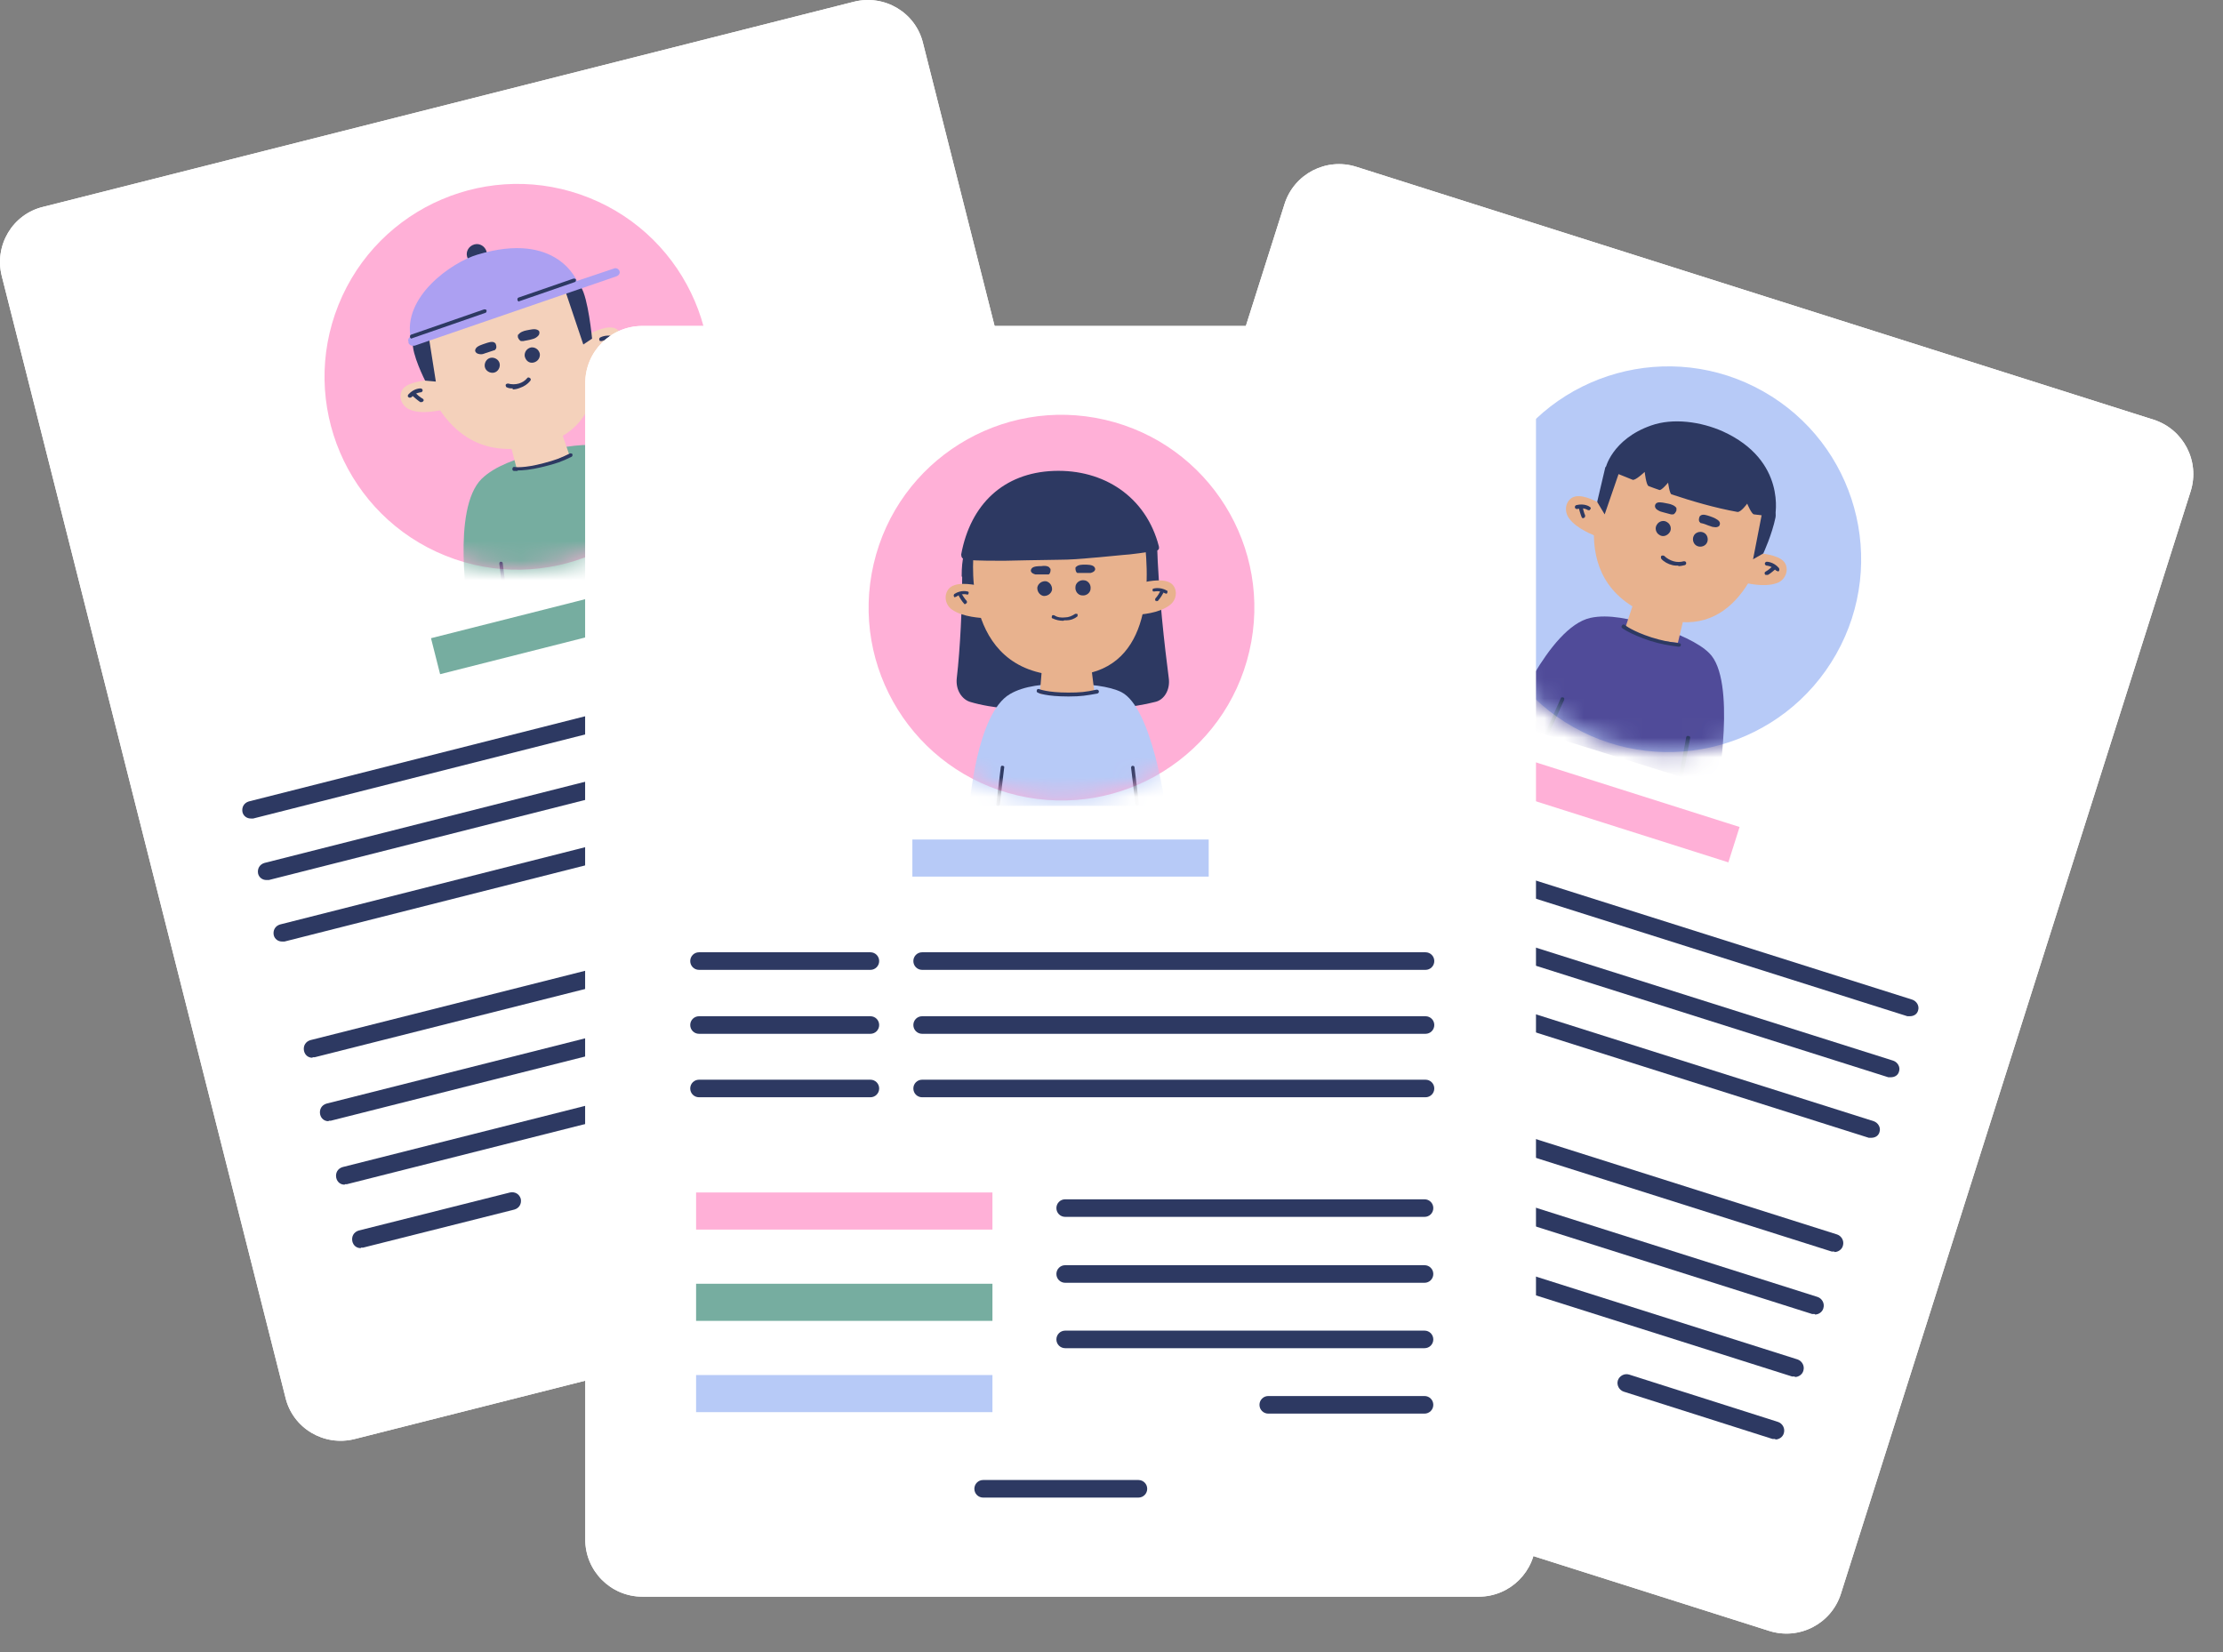 <svg width="113" height="84" viewBox="0 0 113 84" fill="none" xmlns="http://www.w3.org/2000/svg">
<rect x="0" y="0" width="113" height="84" fill="#808080" stroke="none"/>
<g id="Group 1437253761">
<g id="Group">
<g id="Group_2">
<g id="Group_3">
<path id="Vector" d="M59.231 62.73L18.034 73.153C16.47 73.55 14.882 72.607 14.51 71.044L0.091 14.038C-0.306 12.475 0.637 10.886 2.2 10.514L43.397 0.091C44.961 -0.306 46.549 0.637 46.921 2.2L61.34 59.181C61.737 60.745 60.794 62.333 59.231 62.705V62.73Z" fill="white"/>
<path id="Vector_2" d="M59.231 62.73L18.034 73.153C16.47 73.55 14.882 72.607 14.51 71.044L0.091 14.038C-0.306 12.475 0.637 10.886 2.2 10.514L43.397 0.091C44.961 -0.306 46.549 0.637 46.921 2.2L61.34 59.181C61.737 60.745 60.794 62.333 59.231 62.705V62.73Z" fill="white"/>
</g>
</g>
<g id="Group_4">
<path id="Vector_3" d="M35.397 22.811C37.416 17.787 34.981 12.078 29.958 10.059C24.935 8.039 19.226 10.475 17.206 15.498C15.187 20.521 17.622 26.23 22.645 28.25C27.669 30.269 33.378 27.834 35.397 22.811Z" fill="#FFB0D7"/>
<g id="Clip path group">
<mask id="mask0_1657_2828" style="mask-type:luminance" maskUnits="userSpaceOnUse" x="16" y="9" width="21" height="20">
<g id="clippath">
<path id="Vector_4" d="M35.397 22.811C37.416 17.787 34.981 12.078 29.958 10.059C24.935 8.039 19.226 10.475 17.206 15.498C15.187 20.521 17.622 26.23 22.645 28.25C27.669 30.269 33.378 27.834 35.397 22.811Z" fill="white"/>
</g>
</mask>
<g mask="url(#mask0_1657_2828)">
<g id="Group_5">
<g id="Group_6">
<path id="Vector_5" d="M24.736 12.797C24.81 13.07 24.636 13.343 24.363 13.418C24.09 13.492 23.817 13.319 23.743 13.046C23.668 12.773 23.842 12.5 24.115 12.425C24.388 12.351 24.661 12.524 24.736 12.797Z" fill="#2D3962"/>
<g id="Group_7">
<g id="Group_8">
<path id="Vector_6" d="M23.818 31.063C23.818 31.063 22.924 25.876 24.488 24.337C25.158 23.692 26.225 23.32 27.441 22.997C28.657 22.675 29.873 22.526 30.593 22.675C32.504 23.097 34.564 28.308 34.564 28.308L23.818 31.063Z" fill="#76ADA0"/>
<path id="Vector_7" d="M25.703 30.542C25.654 30.542 25.604 30.517 25.604 30.467L25.381 28.656C25.381 28.606 25.406 28.556 25.455 28.556C25.505 28.556 25.555 28.581 25.555 28.631L25.778 30.443C25.778 30.492 25.753 30.542 25.703 30.542Z" fill="#2D3962"/>
<path id="Vector_8" d="M32.578 28.805C32.528 28.805 32.504 28.805 32.479 28.73L31.809 27.018C31.809 26.968 31.809 26.919 31.858 26.894C31.908 26.894 31.957 26.894 31.982 26.943L32.652 28.656C32.652 28.705 32.652 28.755 32.603 28.78C32.603 28.78 32.603 28.78 32.578 28.78V28.805Z" fill="#2D3962"/>
<g id="Group_9">
<path id="Vector_9" d="M27.59 22.551C22.304 24.139 21.262 18.307 21.163 17.662C21.163 17.612 21.163 17.587 21.163 17.538V17.463C20.915 16.445 21.51 15.403 22.503 15.105L26.846 13.716C27.863 13.393 28.98 13.889 29.377 14.882C30.345 17.265 31.412 21.434 27.59 22.6V22.551Z" fill="#F4D1BB"/>
<path id="Vector_10" d="M27.441 17.984C27.466 18.183 27.342 18.381 27.119 18.431C26.895 18.48 26.722 18.332 26.672 18.108C26.647 17.91 26.771 17.711 26.995 17.662C27.193 17.637 27.392 17.761 27.441 17.984Z" fill="#2D3962"/>
<path id="Vector_11" d="M24.637 18.58C24.637 18.381 24.786 18.183 25.009 18.183C25.207 18.183 25.406 18.332 25.406 18.555C25.406 18.753 25.257 18.952 25.034 18.952C24.835 18.952 24.637 18.803 24.637 18.58Z" fill="#2D3962"/>
<path id="Vector_12" d="M29.823 17.041C30.22 16.843 30.965 16.47 31.362 16.743C31.709 16.967 31.759 17.463 31.486 17.786C31.064 18.332 30.195 18.605 29.947 18.729" fill="#F4D1BB"/>
<g id="Group_10">
<path id="Vector_13" d="M30.544 17.339C30.519 17.339 30.469 17.339 30.469 17.289C30.444 17.24 30.469 17.19 30.494 17.165C30.494 17.165 30.767 16.991 31.189 17.091C31.239 17.091 31.263 17.165 31.263 17.215C31.263 17.265 31.189 17.289 31.139 17.289C30.817 17.215 30.618 17.339 30.593 17.339C30.593 17.339 30.569 17.339 30.544 17.339Z" fill="#2D3962"/>
<path id="Vector_14" d="M30.766 17.761C30.766 17.761 30.741 17.761 30.717 17.761C30.667 17.736 30.642 17.686 30.667 17.637C30.667 17.637 30.741 17.488 30.816 17.215C30.816 17.165 30.89 17.14 30.94 17.14C30.99 17.14 31.014 17.215 31.014 17.265C30.94 17.562 30.866 17.711 30.866 17.736C30.866 17.761 30.816 17.786 30.791 17.786L30.766 17.761Z" fill="#2D3962"/>
</g>
<path id="Vector_15" d="M21.882 19.324C21.436 19.349 20.616 19.448 20.418 19.87C20.244 20.243 20.468 20.689 20.865 20.838C21.51 21.086 22.403 20.838 22.676 20.813" fill="#F4D1BB"/>
<g id="Group_11">
<path id="Vector_16" d="M20.84 20.218C20.84 20.218 20.791 20.218 20.766 20.193C20.716 20.168 20.716 20.094 20.766 20.044C21.064 19.721 21.386 19.746 21.386 19.746C21.436 19.746 21.485 19.796 21.485 19.846C21.485 19.895 21.436 19.945 21.386 19.945C21.386 19.945 21.138 19.945 20.915 20.193C20.915 20.193 20.865 20.218 20.84 20.218Z" fill="#2D3962"/>
<path id="Vector_17" d="M21.411 20.441C21.411 20.441 21.387 20.441 21.362 20.441C21.362 20.441 21.213 20.342 20.989 20.143C20.94 20.094 20.94 20.044 20.989 19.994C21.039 19.945 21.089 19.945 21.138 19.994C21.337 20.193 21.486 20.267 21.486 20.267C21.535 20.292 21.56 20.367 21.511 20.392C21.511 20.416 21.461 20.441 21.436 20.441H21.411Z" fill="#2D3962"/>
</g>
<path id="Vector_18" d="M25.902 22.427L26.275 23.866L27.813 23.593L28.93 23.097L28.409 21.583L25.902 22.427Z" fill="#F4D1BB"/>
<path id="Vector_19" d="M26.349 17.016C26.424 16.892 26.622 16.818 26.771 16.793C26.92 16.768 27.168 16.694 27.317 16.768C27.391 16.793 27.441 16.867 27.416 16.942C27.416 17.041 27.317 17.116 27.242 17.165C27.168 17.215 27.069 17.24 26.97 17.264C26.845 17.289 26.721 17.314 26.597 17.339C26.572 17.339 26.523 17.339 26.498 17.339C26.424 17.339 26.349 17.215 26.324 17.14C26.324 17.091 26.324 17.041 26.324 17.016H26.349Z" fill="#2D3962"/>
<path id="Vector_20" d="M25.133 17.413C25.009 17.339 24.81 17.413 24.661 17.463C24.512 17.513 24.264 17.587 24.19 17.711C24.14 17.786 24.14 17.86 24.19 17.91C24.239 17.984 24.363 18.009 24.463 18.009C24.562 18.009 24.636 17.959 24.736 17.935C24.86 17.885 24.984 17.86 25.108 17.811C25.133 17.811 25.157 17.811 25.182 17.761C25.257 17.711 25.232 17.562 25.207 17.513C25.207 17.463 25.157 17.438 25.133 17.413Z" fill="#2D3962"/>
<path id="Vector_21" d="M20.989 17.389C20.915 17.984 21.609 19.349 21.609 19.349L22.155 19.399L21.783 17.041C21.783 17.041 21.039 17.165 21.014 17.389H20.989Z" fill="#2D3962"/>
<path id="Vector_22" d="M29.526 14.584C29.899 15.13 30.097 17.215 30.097 17.215L29.651 17.513L28.683 14.634C28.683 14.634 29.402 14.386 29.526 14.559V14.584Z" fill="#2D3962"/>
</g>
<path id="Vector_23" d="M26.323 23.94C26.199 23.94 26.125 23.94 26.125 23.94C26.075 23.94 26.026 23.891 26.05 23.816C26.05 23.767 26.1 23.717 26.175 23.742C26.175 23.742 26.621 23.816 27.639 23.543C28.21 23.394 28.483 23.295 28.979 23.047C29.029 23.047 29.078 23.047 29.103 23.097C29.103 23.146 29.103 23.196 29.053 23.221C28.557 23.469 28.259 23.568 27.664 23.717C26.969 23.891 26.547 23.916 26.299 23.916L26.323 23.94Z" fill="#2D3962"/>
</g>
<path id="Vector_24" d="M26.075 19.746C25.976 19.746 25.877 19.746 25.778 19.697C25.728 19.697 25.703 19.622 25.703 19.573C25.703 19.523 25.778 19.498 25.827 19.498C26.001 19.548 26.2 19.548 26.373 19.498C26.547 19.448 26.696 19.349 26.795 19.225C26.82 19.175 26.894 19.175 26.944 19.225C26.994 19.25 26.994 19.324 26.944 19.374C26.82 19.523 26.646 19.647 26.423 19.721C26.299 19.771 26.175 19.796 26.051 19.796L26.075 19.746Z" fill="#2D3962"/>
</g>
<path id="Vector_25" d="M21.038 17.587L31.362 14.038C31.461 13.989 31.536 13.889 31.486 13.765C31.436 13.666 31.337 13.616 31.238 13.641L20.889 17.116C20.79 17.14 20.715 17.265 20.765 17.364V17.438C20.814 17.538 20.939 17.612 21.038 17.562V17.587Z" fill="#ACA0F2"/>
<path id="Vector_26" d="M24.264 12.946C22.998 13.319 20.417 15.081 20.889 17.24L29.352 14.336C29.352 14.336 28.359 11.706 24.264 12.946Z" fill="#ACA0F2"/>
<path id="Vector_27" d="M26.399 15.329C26.349 15.329 26.325 15.304 26.3 15.254C26.3 15.205 26.3 15.155 26.349 15.13L29.154 14.162C29.203 14.162 29.253 14.162 29.278 14.212C29.278 14.262 29.278 14.311 29.228 14.336L26.424 15.304C26.424 15.304 26.424 15.304 26.399 15.304V15.329Z" fill="#2D3962"/>
<path id="Vector_28" d="M20.938 17.215C20.889 17.215 20.864 17.19 20.839 17.14C20.839 17.091 20.839 17.041 20.889 17.016L24.611 15.726C24.661 15.726 24.71 15.726 24.735 15.775C24.735 15.825 24.735 15.875 24.686 15.9L20.963 17.19C20.963 17.19 20.963 17.19 20.938 17.19V17.215Z" fill="#2D3962"/>
</g>
</g>
</g>
</g>
</g>
<path id="Vector_29" d="M36.513 28.749L21.909 32.444L22.372 34.273L36.976 30.578L36.513 28.749Z" fill="#76ADA0"/>
<g id="Group_12">
<path id="Vector_30" d="M37.429 49.012L52.033 45.317L51.571 43.489L36.967 47.184L37.429 49.012Z" fill="#76ADA0"/>
<path id="Vector_31" d="M38.572 53.5L53.176 49.804L52.713 47.976L38.109 51.671L38.572 53.5Z" fill="#B7CAF7"/>
<path id="Vector_32" d="M39.688 57.987L54.292 54.292L53.829 52.463L39.225 56.159L39.688 57.987Z" fill="#FFB0D7"/>
<g id="Group_13">
<path id="Vector_33" d="M40.097 34.686C39.898 34.686 39.724 34.562 39.675 34.364C39.625 34.116 39.749 33.892 39.998 33.818L48.435 31.683C48.684 31.634 48.907 31.758 48.981 32.006C49.031 32.254 48.907 32.478 48.659 32.552L40.221 34.686C40.196 34.686 40.146 34.686 40.122 34.686H40.097Z" fill="#2D3962"/>
<path id="Vector_34" d="M40.866 37.813C40.668 37.813 40.494 37.689 40.444 37.491C40.395 37.242 40.519 37.019 40.767 36.945L49.205 34.81C49.453 34.761 49.676 34.885 49.751 35.133C49.801 35.381 49.676 35.605 49.428 35.679L40.99 37.813C40.965 37.813 40.916 37.813 40.891 37.813H40.866Z" fill="#2D3962"/>
<path id="Vector_35" d="M41.66 40.965C41.462 40.965 41.288 40.841 41.238 40.643C41.189 40.394 41.313 40.171 41.561 40.097L49.999 37.962C50.222 37.913 50.47 38.037 50.545 38.285C50.594 38.533 50.47 38.757 50.222 38.831L41.784 40.965C41.76 40.965 41.71 40.965 41.685 40.965H41.66Z" fill="#2D3962"/>
<path id="Vector_36" d="M12.748 41.61C12.55 41.61 12.376 41.486 12.326 41.288C12.277 41.04 12.401 40.816 12.649 40.742L37.441 34.463C37.69 34.413 37.913 34.537 37.987 34.786C38.037 35.034 37.913 35.257 37.665 35.332L12.872 41.61C12.847 41.61 12.798 41.61 12.773 41.61H12.748Z" fill="#2D3962"/>
<path id="Vector_37" d="M13.542 44.737C13.344 44.737 13.17 44.613 13.12 44.415C13.07 44.167 13.195 43.943 13.443 43.869L38.235 37.59C38.484 37.54 38.707 37.664 38.781 37.913C38.831 38.161 38.707 38.384 38.459 38.459L13.666 44.737C13.641 44.737 13.592 44.737 13.567 44.737H13.542Z" fill="#2D3962"/>
<path id="Vector_38" d="M14.337 47.864C14.138 47.864 13.965 47.74 13.915 47.542C13.865 47.294 13.989 47.07 14.238 46.996L39.03 40.717C39.279 40.667 39.502 40.791 39.576 41.04C39.626 41.288 39.502 41.511 39.254 41.586L14.461 47.864C14.436 47.864 14.387 47.864 14.362 47.864H14.337Z" fill="#2D3962"/>
</g>
<path id="Vector_39" d="M15.875 53.771C15.677 53.771 15.503 53.647 15.453 53.423C15.403 53.175 15.528 52.952 15.776 52.877L33.471 48.41C33.719 48.361 33.942 48.485 34.017 48.733C34.066 48.981 33.942 49.205 33.694 49.279L15.999 53.746C15.974 53.746 15.925 53.746 15.9 53.746L15.875 53.771Z" fill="#2D3962"/>
<path id="Vector_40" d="M16.694 56.997C16.496 56.997 16.322 56.873 16.273 56.65C16.223 56.402 16.347 56.178 16.595 56.104L34.29 51.637C34.538 51.587 34.761 51.711 34.836 51.959C34.886 52.208 34.761 52.431 34.513 52.505L16.819 56.972C16.794 56.972 16.744 56.972 16.719 56.972L16.694 56.997Z" fill="#2D3962"/>
<path id="Vector_41" d="M17.514 60.224C17.315 60.224 17.142 60.099 17.092 59.876C17.042 59.628 17.166 59.404 17.415 59.33L35.109 54.863C35.358 54.813 35.581 54.937 35.655 55.185C35.705 55.434 35.581 55.657 35.333 55.731L17.638 60.199C17.613 60.199 17.563 60.199 17.539 60.199L17.514 60.224Z" fill="#2D3962"/>
<path id="Vector_42" d="M18.332 63.45C18.134 63.45 17.96 63.326 17.91 63.102C17.861 62.854 17.985 62.631 18.233 62.556L25.926 60.621C26.174 60.571 26.398 60.695 26.472 60.943C26.522 61.191 26.398 61.415 26.15 61.489L18.456 63.425C18.431 63.425 18.382 63.425 18.357 63.425L18.332 63.45Z" fill="#2D3962"/>
</g>
</g>
<g id="Group_14">
<g id="Group_15">
<g id="Group_16">
<path id="Vector_43" d="M65.297 10.369L47.52 66.409C47.035 67.938 47.881 69.57 49.409 70.055L89.932 82.909C91.46 83.394 93.092 82.548 93.577 81.02L111.354 24.979C111.839 23.451 110.993 21.818 109.465 21.333L68.942 8.479C67.414 7.994 65.782 8.84 65.297 10.369Z" fill="white"/>
<path id="Vector_44" d="M65.297 10.369L47.52 66.409C47.035 67.938 47.881 69.57 49.409 70.055L89.932 82.909C91.46 83.394 93.092 82.548 93.577 81.02L111.354 24.979C111.839 23.451 110.993 21.818 109.465 21.333L68.942 8.479C67.414 7.994 65.782 8.84 65.297 10.369Z" fill="white"/>
</g>
</g>
<g id="Group_17">
<path id="Vector_45" d="M93.335 33.256C96.001 28.544 94.342 22.563 89.63 19.897C84.918 17.231 78.936 18.889 76.27 23.602C73.605 28.314 75.263 34.295 79.975 36.961C84.688 39.627 90.669 37.968 93.335 33.256Z" fill="#B7CAF7"/>
<g id="Clip path group_2">
<mask id="mask1_1657_2828" style="mask-type:luminance" maskUnits="userSpaceOnUse" x="74" y="18" width="21" height="21">
<g id="clippath-1">
<path id="Vector_46" d="M93.335 33.256C96.001 28.544 94.342 22.563 89.63 19.897C84.918 17.231 78.936 18.889 76.27 23.602C73.605 28.314 75.263 34.295 79.975 36.961C84.688 39.627 90.669 37.968 93.335 33.256Z" fill="white"/>
</g>
</mask>
<g mask="url(#mask1_1657_2828)">
<g id="Group_18">
<g id="Group_19">
<g id="Group_20">
<path id="Vector_47" d="M76.728 36.771C76.728 36.771 78.689 31.882 80.848 31.41C81.766 31.212 82.858 31.46 84.05 31.807C85.266 32.18 86.358 32.676 86.879 33.197C88.293 34.562 87.301 40.072 87.301 40.072L76.728 36.771Z" fill="#504B99"/>
<path id="Vector_48" d="M78.665 37.342C78.665 37.342 78.64 37.342 78.615 37.342C78.565 37.342 78.541 37.267 78.565 37.218L79.335 35.505C79.335 35.456 79.409 35.431 79.459 35.456C79.508 35.456 79.533 35.53 79.508 35.58L78.739 37.292C78.739 37.317 78.689 37.342 78.64 37.342H78.665Z" fill="#2D3962"/>
<path id="Vector_49" d="M85.439 39.476C85.39 39.476 85.34 39.426 85.365 39.352L85.712 37.49C85.712 37.441 85.762 37.391 85.837 37.416C85.886 37.416 85.936 37.466 85.911 37.54L85.564 39.401C85.564 39.451 85.514 39.476 85.464 39.476H85.439Z" fill="#2D3962"/>
<g id="Group_21">
<path id="Vector_50" d="M84.447 31.46C79.161 29.896 81.494 24.461 81.767 23.841C81.767 23.791 81.792 23.767 81.817 23.717V23.642C82.214 22.675 83.281 22.129 84.299 22.402L88.716 23.618C89.734 23.891 90.379 24.933 90.18 25.975C89.684 28.507 88.294 32.577 84.447 31.435V31.46Z" fill="#E8B28E"/>
<path id="Vector_51" d="M86.78 27.564C86.705 27.762 86.457 27.837 86.284 27.762C86.085 27.688 86.01 27.439 86.085 27.266C86.159 27.067 86.408 26.993 86.581 27.067C86.78 27.142 86.854 27.39 86.78 27.564Z" fill="#2D3962"/>
<path id="Vector_52" d="M84.224 26.67C84.323 26.496 84.571 26.422 84.745 26.546C84.919 26.645 84.993 26.893 84.869 27.067C84.745 27.241 84.522 27.315 84.348 27.191C84.174 27.092 84.1 26.844 84.224 26.67Z" fill="#2D3962"/>
<path id="Vector_53" d="M85.316 28.755C85.217 28.755 85.117 28.755 85.018 28.73C84.795 28.68 84.571 28.556 84.447 28.407C84.422 28.358 84.422 28.308 84.447 28.259C84.497 28.234 84.547 28.234 84.596 28.259C84.72 28.383 84.894 28.482 85.068 28.532C85.242 28.581 85.415 28.581 85.589 28.532C85.639 28.532 85.688 28.532 85.713 28.606C85.713 28.656 85.713 28.705 85.639 28.73C85.539 28.755 85.415 28.78 85.316 28.78V28.755Z" fill="#2D3962"/>
<path id="Vector_54" d="M89.336 28.11C89.783 28.159 90.602 28.259 90.775 28.705C90.924 29.078 90.701 29.524 90.304 29.648C89.659 29.872 88.765 29.648 88.492 29.574" fill="#E8B28E"/>
<g id="Group_22">
<path id="Vector_55" d="M90.354 29.028C90.329 29.028 90.305 29.028 90.28 29.003C90.056 28.755 89.808 28.755 89.808 28.755C89.759 28.755 89.709 28.705 89.709 28.655C89.709 28.606 89.759 28.556 89.808 28.556C89.808 28.556 90.156 28.556 90.429 28.879C90.454 28.928 90.454 28.978 90.429 29.028C90.429 29.028 90.379 29.053 90.354 29.053V29.028Z" fill="#2D3962"/>
<path id="Vector_56" d="M89.783 29.226C89.759 29.226 89.709 29.226 89.709 29.177C89.684 29.127 89.709 29.077 89.759 29.053C89.759 29.053 89.907 28.978 90.106 28.78C90.156 28.755 90.205 28.755 90.255 28.78C90.28 28.829 90.28 28.879 90.255 28.928C90.032 29.127 89.883 29.226 89.858 29.226C89.858 29.226 89.833 29.226 89.808 29.226H89.783Z" fill="#2D3962"/>
</g>
<path id="Vector_57" d="M81.444 25.653C81.047 25.429 80.328 25.057 79.906 25.305C79.558 25.529 79.508 26 79.757 26.348C80.154 26.894 81.022 27.216 81.295 27.316" fill="#E8B28E"/>
<g id="Group_23">
<path id="Vector_58" d="M80.751 25.926H80.701C80.701 25.926 80.502 25.777 80.18 25.876C80.13 25.876 80.081 25.876 80.056 25.802C80.056 25.752 80.056 25.702 80.13 25.677C80.552 25.578 80.8 25.752 80.825 25.777C80.875 25.802 80.875 25.876 80.825 25.901C80.825 25.926 80.775 25.95 80.751 25.95V25.926Z" fill="#2D3962"/>
<path id="Vector_59" d="M80.502 26.348C80.477 26.348 80.428 26.348 80.403 26.298C80.403 26.298 80.328 26.124 80.254 25.826C80.254 25.777 80.254 25.727 80.328 25.702C80.378 25.702 80.428 25.702 80.452 25.777C80.502 26.05 80.576 26.199 80.576 26.199C80.576 26.248 80.576 26.298 80.527 26.323C80.527 26.323 80.502 26.323 80.477 26.323L80.502 26.348Z" fill="#2D3962"/>
</g>
<path id="Vector_60" d="M83.107 30.442L82.636 31.857L84.001 32.552L85.291 32.676L85.663 31.113L83.107 30.442Z" fill="#E8B28E"/>
<path id="Vector_61" d="M86.458 26.199C86.582 26.124 86.78 26.199 86.929 26.248C87.078 26.298 87.326 26.397 87.401 26.521C87.45 26.596 87.425 26.67 87.401 26.72C87.351 26.794 87.227 26.819 87.128 26.794C87.028 26.794 86.954 26.744 86.855 26.72C86.731 26.67 86.607 26.62 86.483 26.596C86.458 26.596 86.433 26.596 86.408 26.546C86.334 26.496 86.358 26.348 86.383 26.298C86.383 26.248 86.433 26.223 86.458 26.199Z" fill="#2D3962"/>
<path id="Vector_62" d="M85.217 25.826C85.142 25.702 84.944 25.628 84.795 25.603C84.646 25.578 84.398 25.504 84.249 25.553C84.175 25.578 84.125 25.653 84.125 25.727C84.125 25.826 84.199 25.901 84.299 25.95C84.373 26 84.472 26.025 84.572 26.05C84.696 26.075 84.82 26.124 84.944 26.149C84.969 26.149 85.018 26.149 85.043 26.149C85.118 26.149 85.192 26.025 85.217 25.95C85.217 25.901 85.217 25.851 85.217 25.826Z" fill="#2D3962"/>
<path id="Vector_63" d="M81.196 25.529L81.569 26.149L82.313 23.99L81.941 23.791C81.792 23.742 81.618 23.642 81.593 23.791L81.196 25.479V25.529Z" fill="#2D3962"/>
<path id="Vector_64" d="M89.633 28.134L89.112 28.432L89.609 25.876L89.857 25.826C90.13 25.777 90.303 26.025 90.254 26.298C90.08 27.166 89.633 28.134 89.633 28.134Z" fill="#2D3962"/>
</g>
<path id="Vector_65" d="M85.316 32.875C84.77 32.8 84.447 32.751 83.877 32.577C82.834 32.229 82.462 31.931 82.462 31.931C82.412 31.907 82.412 31.832 82.462 31.783C82.487 31.733 82.561 31.733 82.611 31.783C82.611 31.783 82.958 32.08 83.951 32.403C84.522 32.577 84.795 32.626 85.366 32.701C85.415 32.701 85.465 32.751 85.44 32.8C85.44 32.85 85.391 32.875 85.341 32.875H85.316Z" fill="#2D3962"/>
</g>
<path id="Vector_66" d="M81.617 23.866C81.568 23.841 81.94 22.327 83.925 21.632C85.042 21.235 86.457 21.434 87.574 21.93C90.85 23.419 90.229 26.248 90.229 26.248C89.882 26.248 89.559 26.199 89.162 26.149C89.038 26.149 88.814 25.603 88.814 25.603C88.814 25.603 88.492 26.05 88.318 26.025C87.201 25.826 86.01 25.479 84.968 25.131C84.868 25.107 84.794 24.536 84.794 24.536C84.794 24.536 84.447 24.958 84.347 24.908C84.149 24.834 83.975 24.784 83.801 24.71C83.677 24.66 83.603 23.99 83.603 23.99C83.603 23.99 83.106 24.461 82.982 24.387C82.163 24.064 81.642 23.841 81.642 23.841L81.617 23.866Z" fill="#2D3962"/>
</g>
</g>
</g>
</g>
</g>
<path id="Vector_67" d="M88.427 42.041L74.068 37.486L73.498 39.284L87.857 43.839L88.427 42.041Z" fill="#FFB0D7"/>
<g id="Group_24">
<path id="Vector_68" d="M72.494 55.811L58.135 51.256L57.565 53.054L71.924 57.609L72.494 55.811Z" fill="#76ADA0"/>
<path id="Vector_69" d="M71.099 60.247L56.74 55.692L56.17 57.49L70.529 62.045L71.099 60.247Z" fill="#FFB0D7"/>
<path id="Vector_70" d="M69.706 64.65L55.347 60.095L54.776 61.893L69.135 66.448L69.706 64.65Z" fill="#B7CAF7"/>
<g id="Group_25">
<path id="Vector_71" d="M70.201 43.149C70.152 43.149 70.102 43.149 70.077 43.149L61.764 40.518C61.54 40.444 61.391 40.196 61.466 39.972C61.54 39.749 61.788 39.6 62.012 39.675L70.326 42.305C70.549 42.38 70.698 42.628 70.623 42.851C70.574 43.05 70.4 43.149 70.201 43.149Z" fill="#2D3962"/>
<path id="Vector_72" d="M69.209 46.226C69.16 46.226 69.11 46.226 69.085 46.226L60.771 43.596C60.548 43.521 60.399 43.273 60.474 43.05C60.548 42.826 60.796 42.677 61.02 42.752L69.333 45.383C69.557 45.457 69.706 45.705 69.631 45.928C69.582 46.127 69.408 46.226 69.209 46.226Z" fill="#2D3962"/>
<path id="Vector_73" d="M68.241 49.328C68.192 49.328 68.142 49.328 68.117 49.328L59.803 46.698C59.58 46.623 59.431 46.375 59.506 46.152C59.58 45.928 59.828 45.779 60.052 45.854L68.365 48.485C68.589 48.559 68.738 48.807 68.663 49.031C68.614 49.229 68.44 49.328 68.241 49.328Z" fill="#2D3962"/>
<path id="Vector_74" d="M97.08 51.661C97.03 51.661 96.981 51.661 96.956 51.661L72.56 43.943C72.337 43.869 72.188 43.62 72.263 43.397C72.337 43.174 72.585 43.025 72.808 43.099L97.204 50.818C97.427 50.892 97.576 51.14 97.502 51.364C97.452 51.562 97.278 51.661 97.08 51.661Z" fill="#2D3962"/>
<path id="Vector_75" d="M96.111 54.764C96.062 54.764 96.012 54.764 95.987 54.764L71.592 47.045C71.368 46.971 71.219 46.723 71.294 46.499C71.368 46.276 71.616 46.127 71.84 46.202L96.235 53.92C96.459 53.994 96.608 54.242 96.533 54.466C96.484 54.664 96.31 54.764 96.111 54.764Z" fill="#2D3962"/>
<path id="Vector_76" d="M95.119 57.841C95.069 57.841 95.02 57.841 94.995 57.841L70.599 50.123C70.376 50.048 70.227 49.8 70.302 49.577C70.376 49.353 70.624 49.204 70.848 49.279L95.243 56.997C95.466 57.072 95.615 57.32 95.541 57.543C95.491 57.742 95.318 57.841 95.119 57.841Z" fill="#2D3962"/>
</g>
<path id="Vector_77" d="M93.233 63.623C93.183 63.623 93.134 63.623 93.109 63.623L75.712 58.114C75.488 58.039 75.339 57.791 75.414 57.543C75.488 57.32 75.737 57.171 75.985 57.245L93.382 62.755C93.605 62.829 93.754 63.077 93.68 63.325C93.63 63.524 93.431 63.648 93.258 63.648L93.233 63.623Z" fill="#2D3962"/>
<path id="Vector_78" d="M92.241 66.8C92.191 66.8 92.141 66.8 92.117 66.8L74.719 61.29C74.496 61.216 74.347 60.968 74.422 60.72C74.496 60.496 74.744 60.347 74.993 60.422L92.389 65.931C92.613 66.006 92.762 66.254 92.687 66.502C92.638 66.701 92.439 66.825 92.266 66.825L92.241 66.8Z" fill="#2D3962"/>
<path id="Vector_79" d="M91.223 69.977C91.173 69.977 91.124 69.977 91.099 69.977L73.702 64.467C73.479 64.393 73.33 64.145 73.404 63.896C73.479 63.673 73.727 63.524 73.975 63.599L91.372 69.108C91.595 69.183 91.744 69.431 91.67 69.679C91.62 69.877 91.422 70.001 91.248 70.001L91.223 69.977Z" fill="#2D3962"/>
<path id="Vector_80" d="M90.23 73.153C90.181 73.153 90.131 73.153 90.106 73.153L82.537 70.746C82.314 70.671 82.165 70.423 82.239 70.175C82.314 69.952 82.562 69.803 82.81 69.877L90.379 72.285C90.603 72.359 90.751 72.607 90.677 72.855C90.627 73.054 90.429 73.178 90.255 73.178L90.23 73.153Z" fill="#2D3962"/>
</g>
<path id="Vector_81" d="M75.065 72.831C75.016 72.831 74.966 72.831 74.941 72.831L67.422 70.448C67.198 70.374 67.049 70.126 67.124 69.877C67.198 69.654 67.447 69.505 67.695 69.58L75.214 71.962C75.438 72.037 75.587 72.285 75.512 72.533C75.463 72.731 75.264 72.856 75.09 72.856L75.065 72.831Z" fill="#2D3962"/>
</g>
<g id="Group_26">
<g id="Group_27">
<g id="Group_28">
<path id="Vector_82" d="M75.166 16.57H32.654C31.05 16.57 29.75 17.87 29.75 19.473V78.266C29.75 79.869 31.05 81.169 32.654 81.169H75.166C76.77 81.169 78.07 79.869 78.07 78.266V19.473C78.07 17.87 76.77 16.57 75.166 16.57Z" fill="white"/>
<path id="Vector_83" d="M75.166 16.57H32.654C31.05 16.57 29.75 17.87 29.75 19.473V78.266C29.75 79.869 31.05 81.169 32.654 81.169H75.166C76.77 81.169 78.07 79.869 78.07 78.266V19.473C78.07 17.87 76.77 16.57 75.166 16.57Z" fill="white"/>
</g>
</g>
<g id="Group_29">
<path id="Vector_84" d="M63.506 33.112C64.733 27.839 61.453 22.57 56.18 21.343C50.907 20.116 45.637 23.395 44.41 28.669C43.183 33.942 46.463 39.211 51.736 40.438C57.009 41.665 62.279 38.385 63.506 33.112Z" fill="#FFB0D7"/>
<g id="Clip path group_3">
<mask id="mask2_1657_2828" style="mask-type:luminance" maskUnits="userSpaceOnUse" x="44" y="21" width="20" height="20">
<g id="clippath-2">
<path id="Vector_85" d="M63.506 33.112C64.733 27.839 61.453 22.57 56.18 21.343C50.907 20.116 45.637 23.396 44.41 28.669C43.183 33.942 46.463 39.211 51.736 40.438C57.009 41.665 62.279 38.385 63.506 33.112Z" fill="white"/>
</g>
</mask>
<g mask="url(#mask2_1657_2828)">
<g id="Group_30">
<g id="Group_31">
<path id="Vector_86" d="M48.909 29.326C48.909 30.815 48.81 32.974 48.636 34.463C48.562 35.083 48.909 35.555 49.306 35.679C51.49 36.349 56.478 36.275 58.737 35.679C59.159 35.58 59.506 35.083 59.407 34.438C59.208 32.9 58.886 30.169 58.811 27.539C58.786 26.67 52.607 27.291 50.075 27.564C49.455 27.638 48.884 27.44 48.884 29.301L48.909 29.326Z" fill="#2D3962"/>
<g id="Group_32">
<path id="Vector_87" d="M49.281 40.99C49.281 40.99 49.629 36.275 51.341 35.282C52.061 34.86 53.078 34.761 54.195 34.761C55.337 34.761 56.404 34.885 56.999 35.183C58.563 35.977 59.233 40.965 59.233 40.965H49.281V40.99Z" fill="#B7CAF7"/>
<path id="Vector_88" d="M50.722 40.965C50.672 40.965 50.622 40.916 50.647 40.866L50.871 39.005C50.871 38.955 50.92 38.905 50.97 38.93C51.02 38.93 51.069 38.98 51.044 39.029L50.821 40.891C50.821 40.94 50.771 40.965 50.722 40.965Z" fill="#2D3962"/>
<path id="Vector_89" d="M57.819 40.965C57.769 40.965 57.719 40.94 57.719 40.891L57.496 39.029C57.496 38.98 57.521 38.93 57.571 38.93C57.62 38.93 57.67 38.955 57.67 39.005L57.893 40.866C57.893 40.916 57.868 40.965 57.819 40.965Z" fill="#2D3962"/>
<g id="Group_33">
<path id="Vector_90" d="M54.445 34.339C48.935 34.513 49.431 28.631 49.506 27.961C49.506 27.911 49.506 27.886 49.506 27.837V27.762C49.556 26.72 50.399 25.876 51.442 25.826L56.033 25.578C57.1 25.529 58.018 26.298 58.167 27.34C58.49 29.896 58.465 34.19 54.445 34.339Z" fill="#E8B28E"/>
<path id="Vector_91" d="M55.437 29.921C55.437 30.12 55.238 30.294 55.015 30.269C54.816 30.269 54.643 30.07 54.667 29.847C54.667 29.648 54.866 29.475 55.089 29.499C55.288 29.499 55.462 29.698 55.437 29.921Z" fill="#2D3962"/>
<path id="Vector_92" d="M52.732 29.847C52.781 29.648 52.98 29.524 53.178 29.549C53.377 29.599 53.501 29.797 53.476 29.996C53.427 30.194 53.228 30.318 53.029 30.294C52.831 30.244 52.707 30.046 52.732 29.847Z" fill="#2D3962"/>
<path id="Vector_93" d="M54.048 31.559C53.849 31.559 53.651 31.51 53.502 31.435C53.452 31.435 53.452 31.361 53.477 31.311C53.477 31.262 53.552 31.262 53.601 31.286C53.75 31.386 53.949 31.41 54.147 31.386C54.321 31.386 54.495 31.311 54.644 31.212C54.693 31.187 54.743 31.212 54.768 31.212C54.793 31.262 54.768 31.311 54.768 31.336C54.619 31.46 54.42 31.535 54.197 31.535C54.172 31.535 54.123 31.535 54.098 31.535L54.048 31.559Z" fill="#2D3962"/>
<g id="Group_34">
<path id="Vector_94" d="M58.041 29.623C58.463 29.524 59.282 29.375 59.605 29.723C59.878 30.02 59.803 30.517 59.456 30.765C58.91 31.187 57.992 31.237 57.719 31.261" fill="#E8B28E"/>
<g id="Group_35">
<path id="Vector_95" d="M59.282 30.169C59.282 30.169 59.257 30.169 59.232 30.169C58.934 29.996 58.686 30.07 58.686 30.07C58.636 30.07 58.587 30.07 58.587 30.02C58.587 29.971 58.587 29.921 58.636 29.921C58.636 29.921 58.959 29.822 59.307 30.02C59.356 30.02 59.356 30.095 59.331 30.145C59.331 30.169 59.282 30.194 59.257 30.194L59.282 30.169Z" fill="#2D3962"/>
<path id="Vector_96" d="M58.786 30.542H58.736C58.712 30.517 58.712 30.442 58.736 30.418C58.736 30.418 58.861 30.294 58.985 30.045C58.985 29.996 59.059 29.996 59.109 30.02C59.158 30.02 59.158 30.095 59.133 30.145C58.985 30.418 58.861 30.542 58.861 30.542C58.861 30.542 58.811 30.567 58.786 30.567V30.542Z" fill="#2D3962"/>
</g>
</g>
<g id="Group_36">
<path id="Vector_97" d="M49.779 29.772C49.357 29.698 48.538 29.549 48.215 29.946C47.967 30.269 48.042 30.74 48.389 30.988C48.96 31.386 49.878 31.41 50.151 31.435" fill="#E8B28E"/>
<g id="Group_37">
<path id="Vector_98" d="M48.563 30.368C48.538 30.368 48.514 30.368 48.489 30.318C48.464 30.269 48.489 30.219 48.514 30.194C48.861 29.971 49.184 30.07 49.184 30.07C49.233 30.07 49.258 30.12 49.233 30.169C49.233 30.219 49.184 30.244 49.134 30.219C49.134 30.219 48.886 30.145 48.588 30.343C48.588 30.343 48.563 30.343 48.538 30.343L48.563 30.368Z" fill="#2D3962"/>
<path id="Vector_99" d="M49.06 30.715C49.06 30.715 49.01 30.715 49.01 30.691C49.01 30.691 48.886 30.567 48.737 30.294C48.737 30.244 48.737 30.194 48.762 30.169C48.812 30.169 48.861 30.169 48.886 30.194C49.035 30.442 49.134 30.542 49.134 30.542C49.159 30.567 49.159 30.641 49.134 30.666L49.085 30.691L49.06 30.715Z" fill="#2D3962"/>
</g>
</g>
<path id="Vector_100" d="M52.98 33.793L52.856 35.282L55.636 35.232L55.438 33.644L52.98 33.793Z" fill="#E8B28E"/>
<path id="Vector_101" d="M54.718 28.805C54.817 28.705 55.015 28.705 55.139 28.705C55.264 28.705 55.512 28.705 55.611 28.805C55.661 28.854 55.685 28.929 55.661 28.978C55.636 29.053 55.537 29.102 55.437 29.127C55.363 29.127 55.264 29.127 55.189 29.127C55.065 29.127 54.966 29.127 54.842 29.127C54.817 29.127 54.792 29.127 54.767 29.127C54.693 29.102 54.668 28.978 54.668 28.904C54.668 28.854 54.668 28.829 54.718 28.805Z" fill="#2D3962"/>
<path id="Vector_102" d="M53.352 28.854C53.253 28.755 53.054 28.755 52.93 28.78C52.806 28.78 52.558 28.78 52.459 28.879C52.409 28.929 52.384 29.003 52.409 29.053C52.434 29.127 52.533 29.177 52.633 29.202C52.707 29.202 52.806 29.202 52.881 29.202C53.005 29.202 53.104 29.202 53.228 29.202C53.253 29.202 53.278 29.202 53.303 29.202C53.377 29.177 53.402 29.053 53.402 28.978C53.402 28.929 53.402 28.904 53.352 28.879V28.854Z" fill="#2D3962"/>
<path id="Vector_103" d="M53.774 28.457C54.419 28.457 54.99 28.407 55.511 28.358C55.636 28.358 57.323 28.184 57.422 28.184C58.142 28.11 58.564 28.01 58.787 27.986C58.887 27.986 58.936 27.886 58.911 27.787C58.266 25.256 56.107 23.841 53.551 23.94C51.02 24.04 49.332 25.628 48.86 28.184C48.86 28.308 48.91 28.407 49.034 28.432C49.307 28.482 49.555 28.507 51.044 28.507C51.044 28.507 53.303 28.457 53.774 28.457Z" fill="#2D3962"/>
</g>
<path id="Vector_104" d="M54.319 35.406H54.294C53.202 35.406 52.756 35.232 52.756 35.208C52.706 35.208 52.681 35.133 52.706 35.083C52.706 35.034 52.781 35.009 52.83 35.034C52.83 35.034 53.252 35.208 54.294 35.208C54.89 35.208 55.188 35.183 55.734 35.059C55.783 35.059 55.833 35.059 55.858 35.133C55.858 35.183 55.858 35.232 55.783 35.257C55.237 35.356 54.94 35.406 54.344 35.406H54.319Z" fill="#2D3962"/>
</g>
</g>
</g>
</g>
</g>
</g>
<path id="Vector_105" d="M61.442 42.678H46.378V44.564H61.442V42.678Z" fill="#B7CAF7"/>
<g id="Group_38">
<path id="Vector_106" d="M50.448 60.621H35.384V62.507H50.448V60.621Z" fill="#FFB0D7"/>
<path id="Vector_107" d="M50.448 65.261H35.384V67.148H50.448V65.261Z" fill="#76ADA0"/>
<path id="Vector_108" d="M50.448 69.902H35.384V71.788H50.448V69.902Z" fill="#B7CAF7"/>
<g id="Group_39">
<path id="Vector_109" d="M44.244 49.304H35.533C35.285 49.304 35.086 49.105 35.086 48.857C35.086 48.609 35.285 48.41 35.533 48.41H44.244C44.492 48.41 44.69 48.609 44.69 48.857C44.69 49.105 44.492 49.304 44.244 49.304Z" fill="#2D3962"/>
<path id="Vector_110" d="M44.244 52.555H35.533C35.285 52.555 35.086 52.356 35.086 52.108C35.086 51.86 35.285 51.662 35.533 51.662H44.244C44.492 51.662 44.69 51.86 44.69 52.108C44.69 52.356 44.492 52.555 44.244 52.555Z" fill="#2D3962"/>
<path id="Vector_111" d="M44.244 55.781H35.533C35.285 55.781 35.086 55.583 35.086 55.334C35.086 55.086 35.285 54.888 35.533 54.888H44.244C44.492 54.888 44.69 55.086 44.69 55.334C44.69 55.583 44.492 55.781 44.244 55.781Z" fill="#2D3962"/>
<path id="Vector_112" d="M72.461 49.304H46.874C46.626 49.304 46.428 49.105 46.428 48.857C46.428 48.609 46.626 48.41 46.874 48.41H72.461C72.709 48.41 72.908 48.609 72.908 48.857C72.908 49.105 72.709 49.304 72.461 49.304Z" fill="#2D3962"/>
<path id="Vector_113" d="M72.461 52.555H46.874C46.626 52.555 46.428 52.356 46.428 52.108C46.428 51.86 46.626 51.662 46.874 51.662H72.461C72.709 51.662 72.908 51.86 72.908 52.108C72.908 52.356 72.709 52.555 72.461 52.555Z" fill="#2D3962"/>
<path id="Vector_114" d="M72.461 55.781H46.874C46.626 55.781 46.428 55.583 46.428 55.334C46.428 55.086 46.626 54.888 46.874 54.888H72.461C72.709 54.888 72.908 55.086 72.908 55.334C72.908 55.583 72.709 55.781 72.461 55.781Z" fill="#2D3962"/>
</g>
<path id="Vector_115" d="M72.412 61.861H54.146C53.898 61.861 53.699 61.663 53.699 61.415C53.699 61.167 53.898 60.968 54.146 60.968H72.412C72.66 60.968 72.858 61.167 72.858 61.415C72.858 61.663 72.66 61.861 72.412 61.861Z" fill="#2D3962"/>
<path id="Vector_116" d="M72.412 65.212H54.146C53.898 65.212 53.699 65.013 53.699 64.765C53.699 64.517 53.898 64.318 54.146 64.318H72.412C72.66 64.318 72.858 64.517 72.858 64.765C72.858 65.013 72.66 65.212 72.412 65.212Z" fill="#2D3962"/>
<path id="Vector_117" d="M72.412 68.537H54.146C53.898 68.537 53.699 68.339 53.699 68.091C53.699 67.843 53.898 67.644 54.146 67.644H72.412C72.66 67.644 72.858 67.843 72.858 68.091C72.858 68.339 72.66 68.537 72.412 68.537Z" fill="#2D3962"/>
<path id="Vector_118" d="M72.411 71.863H64.469C64.221 71.863 64.022 71.664 64.022 71.416C64.022 71.168 64.221 70.969 64.469 70.969H72.411C72.659 70.969 72.858 71.168 72.858 71.416C72.858 71.664 72.659 71.863 72.411 71.863Z" fill="#2D3962"/>
</g>
<path id="Vector_119" d="M57.868 76.132H49.976C49.728 76.132 49.529 75.933 49.529 75.685C49.529 75.437 49.728 75.238 49.976 75.238H57.868C58.116 75.238 58.315 75.437 58.315 75.685C58.315 75.933 58.116 76.132 57.868 76.132Z" fill="#2D3962"/>
</g>
</g>
</svg>
